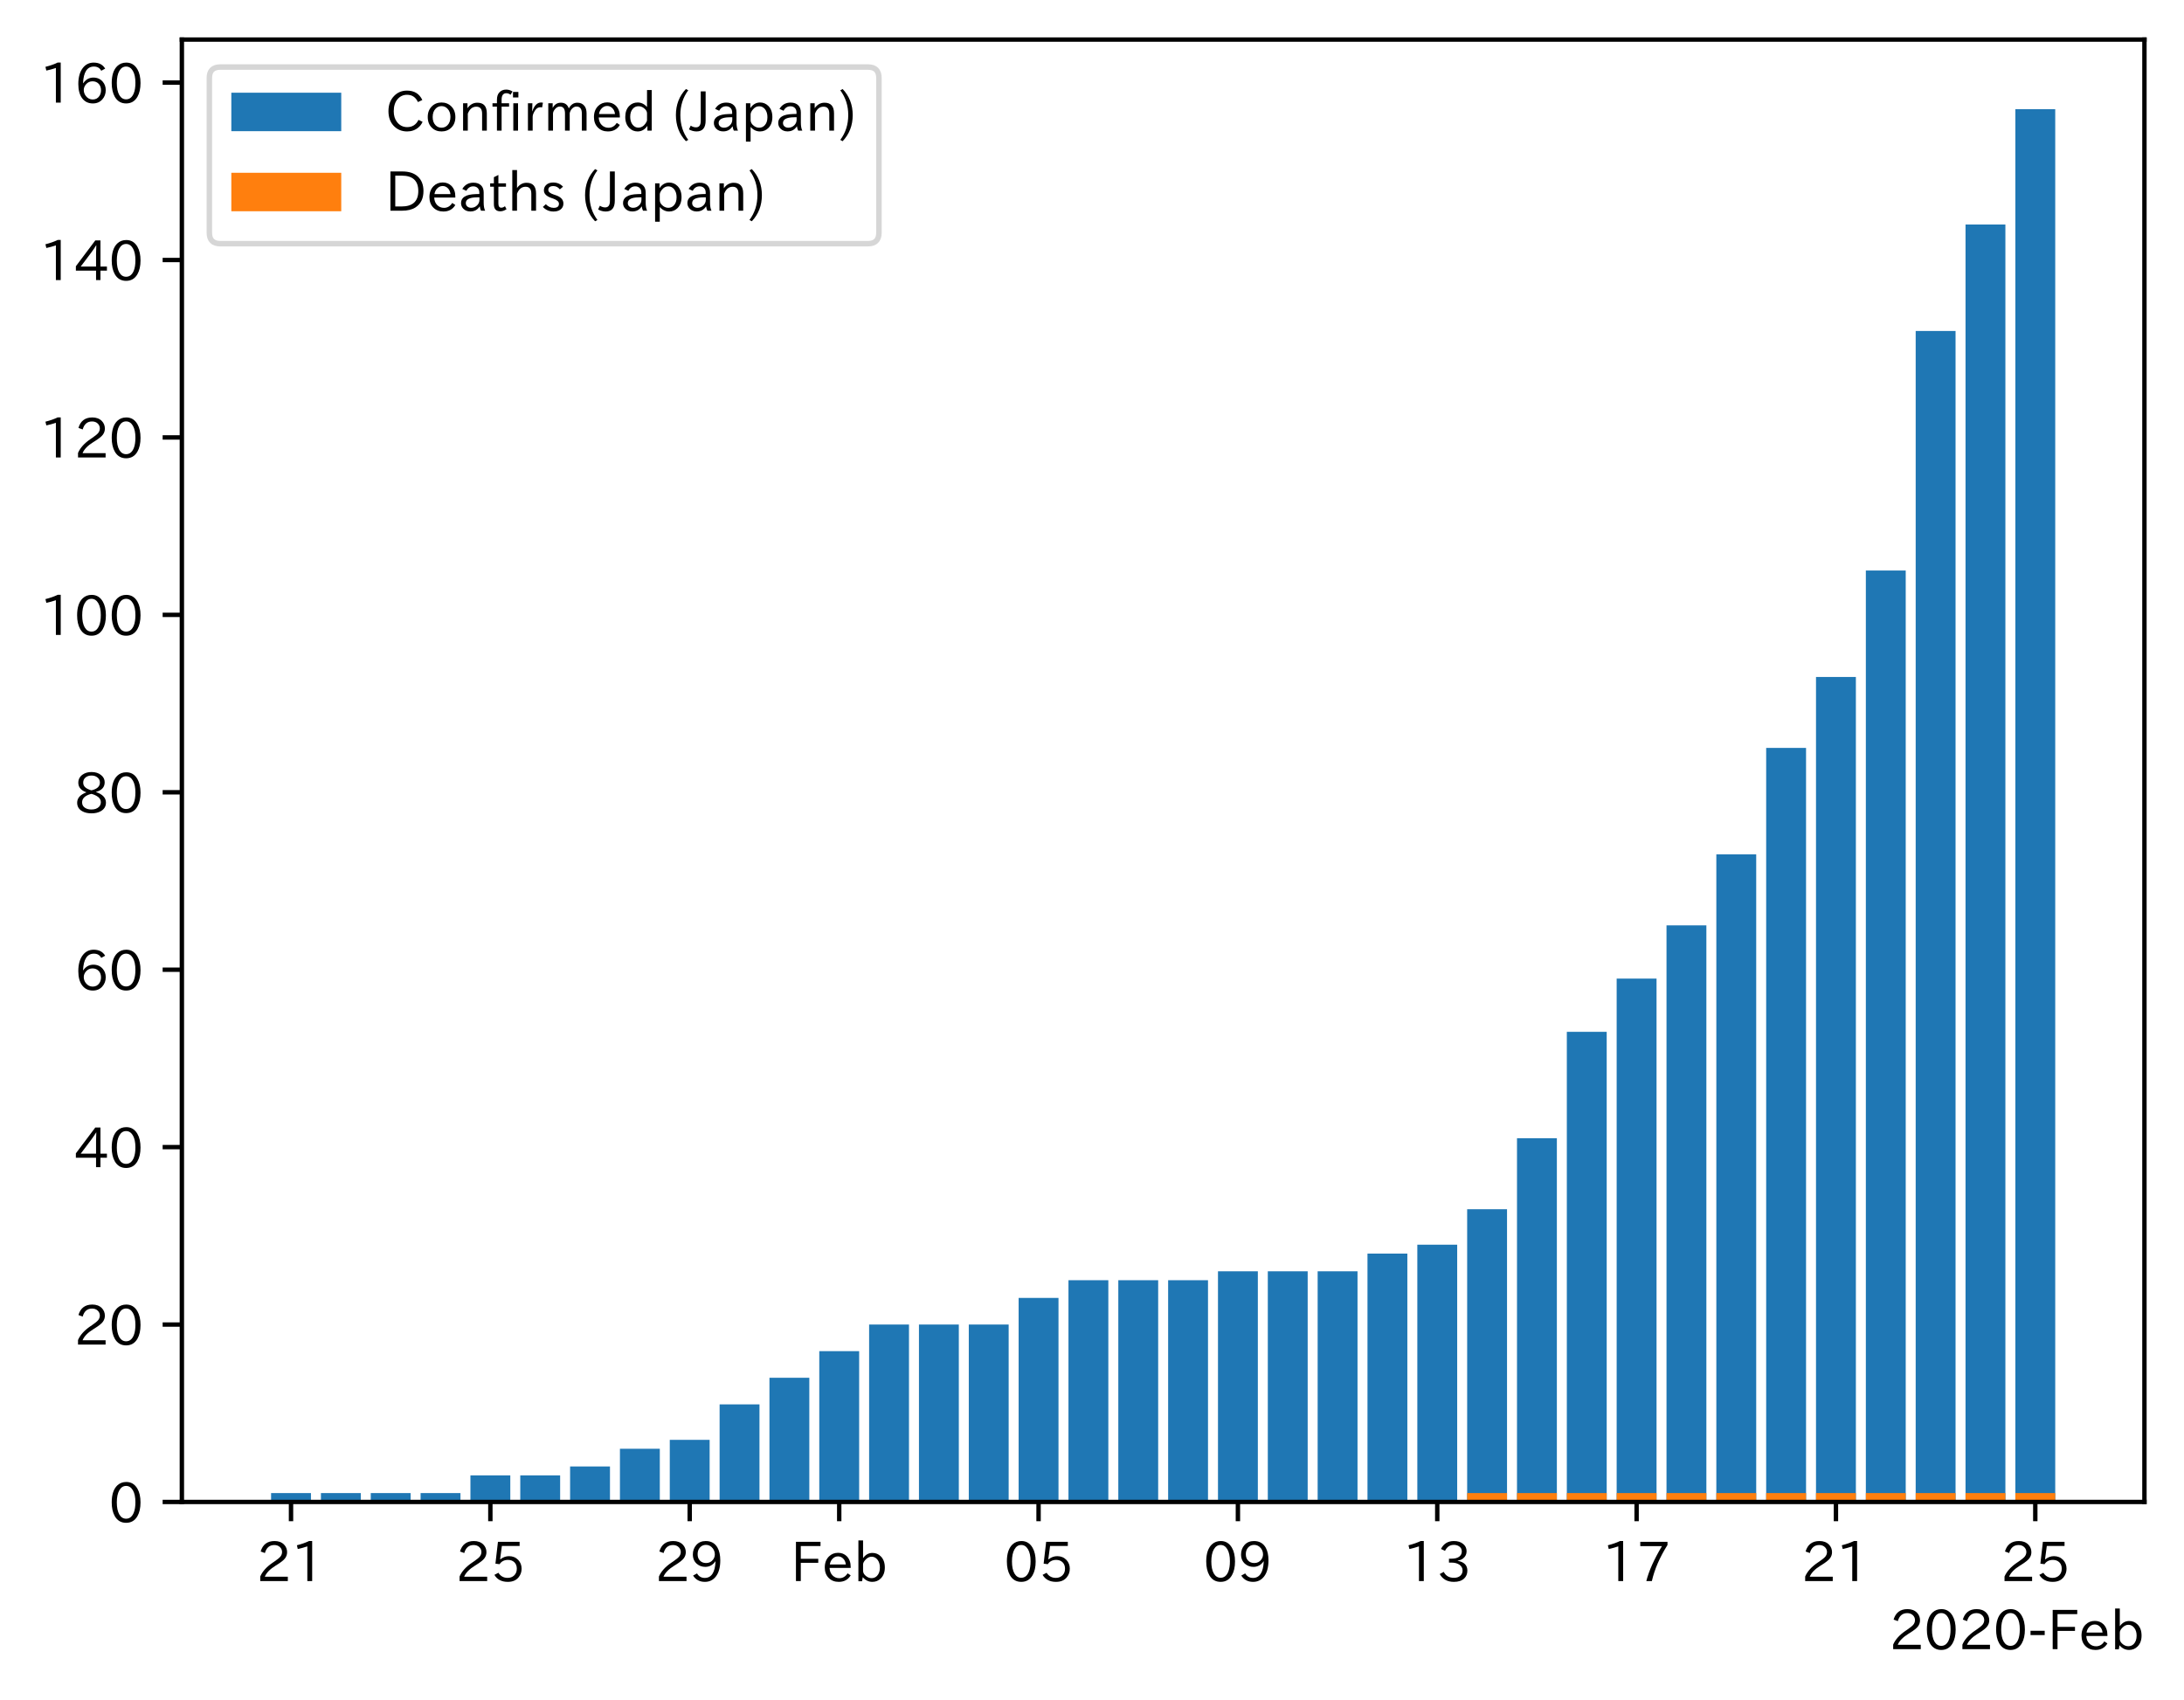 <?xml version="1.0" encoding="utf-8" standalone="no"?>
<!DOCTYPE svg PUBLIC "-//W3C//DTD SVG 1.1//EN"
  "http://www.w3.org/Graphics/SVG/1.1/DTD/svg11.dtd">
<!-- Created with matplotlib (https://matplotlib.org/) -->
<svg height="309.293pt" version="1.1" viewBox="0 0 397.415 309.293" width="397.415pt" xmlns="http://www.w3.org/2000/svg" xmlns:xlink="http://www.w3.org/1999/xlink">
 <defs>
  <style type="text/css">
*{stroke-linecap:butt;stroke-linejoin:round;}
  </style>
 </defs>
 <g id="figure_1">
  <g id="patch_1">
   <path d="M 0 309.293 
L 397.415 309.293 
L 397.415 0 
L 0 0 
z
" style="fill:#ffffff;"/>
  </g>
  <g id="axes_1">
   <g id="patch_2">
    <path d="M 33.095 273.312 
L 390.215 273.312 
L 390.215 7.2 
L 33.095 7.2 
z
" style="fill:#ffffff;"/>
   </g>
   <g id="patch_3">
    <path clip-path="url(#p745e6973d1)" d="M 49.328 273.312 
L 56.583 273.312 
L 56.583 271.698 
L 49.328 271.698 
z
" style="fill:#1f77b4;"/>
   </g>
   <g id="patch_4">
    <path clip-path="url(#p745e6973d1)" d="M 58.397 273.312 
L 65.651 273.312 
L 65.651 271.698 
L 58.397 271.698 
z
" style="fill:#1f77b4;"/>
   </g>
   <g id="patch_5">
    <path clip-path="url(#p745e6973d1)" d="M 67.465 273.312 
L 74.72 273.312 
L 74.72 271.698 
L 67.465 271.698 
z
" style="fill:#1f77b4;"/>
   </g>
   <g id="patch_6">
    <path clip-path="url(#p745e6973d1)" d="M 76.534 273.312 
L 83.789 273.312 
L 83.789 271.698 
L 76.534 271.698 
z
" style="fill:#1f77b4;"/>
   </g>
   <g id="patch_7">
    <path clip-path="url(#p745e6973d1)" d="M 85.602 273.312 
L 92.857 273.312 
L 92.857 268.469 
L 85.602 268.469 
z
" style="fill:#1f77b4;"/>
   </g>
   <g id="patch_8">
    <path clip-path="url(#p745e6973d1)" d="M 94.671 273.312 
L 101.926 273.312 
L 101.926 268.469 
L 94.671 268.469 
z
" style="fill:#1f77b4;"/>
   </g>
   <g id="patch_9">
    <path clip-path="url(#p745e6973d1)" d="M 103.739 273.312 
L 110.994 273.312 
L 110.994 266.855 
L 103.739 266.855 
z
" style="fill:#1f77b4;"/>
   </g>
   <g id="patch_10">
    <path clip-path="url(#p745e6973d1)" d="M 112.808 273.312 
L 120.063 273.312 
L 120.063 263.626 
L 112.808 263.626 
z
" style="fill:#1f77b4;"/>
   </g>
   <g id="patch_11">
    <path clip-path="url(#p745e6973d1)" d="M 121.877 273.312 
L 129.131 273.312 
L 129.131 262.012 
L 121.877 262.012 
z
" style="fill:#1f77b4;"/>
   </g>
   <g id="patch_12">
    <path clip-path="url(#p745e6973d1)" d="M 130.945 273.312 
L 138.2 273.312 
L 138.2 255.555 
L 130.945 255.555 
z
" style="fill:#1f77b4;"/>
   </g>
   <g id="patch_13">
    <path clip-path="url(#p745e6973d1)" d="M 140.014 273.312 
L 147.269 273.312 
L 147.269 250.712 
L 140.014 250.712 
z
" style="fill:#1f77b4;"/>
   </g>
   <g id="patch_14">
    <path clip-path="url(#p745e6973d1)" d="M 149.082 273.312 
L 156.337 273.312 
L 156.337 245.869 
L 149.082 245.869 
z
" style="fill:#1f77b4;"/>
   </g>
   <g id="patch_15">
    <path clip-path="url(#p745e6973d1)" d="M 158.151 273.312 
L 165.406 273.312 
L 165.406 241.027 
L 158.151 241.027 
z
" style="fill:#1f77b4;"/>
   </g>
   <g id="patch_16">
    <path clip-path="url(#p745e6973d1)" d="M 167.219 273.312 
L 174.474 273.312 
L 174.474 241.027 
L 167.219 241.027 
z
" style="fill:#1f77b4;"/>
   </g>
   <g id="patch_17">
    <path clip-path="url(#p745e6973d1)" d="M 176.288 273.312 
L 183.543 273.312 
L 183.543 241.027 
L 176.288 241.027 
z
" style="fill:#1f77b4;"/>
   </g>
   <g id="patch_18">
    <path clip-path="url(#p745e6973d1)" d="M 185.356 273.312 
L 192.611 273.312 
L 192.611 236.184 
L 185.356 236.184 
z
" style="fill:#1f77b4;"/>
   </g>
   <g id="patch_19">
    <path clip-path="url(#p745e6973d1)" d="M 194.425 273.312 
L 201.68 273.312 
L 201.68 232.955 
L 194.425 232.955 
z
" style="fill:#1f77b4;"/>
   </g>
   <g id="patch_20">
    <path clip-path="url(#p745e6973d1)" d="M 203.494 273.312 
L 210.748 273.312 
L 210.748 232.955 
L 203.494 232.955 
z
" style="fill:#1f77b4;"/>
   </g>
   <g id="patch_21">
    <path clip-path="url(#p745e6973d1)" d="M 212.562 273.312 
L 219.817 273.312 
L 219.817 232.955 
L 212.562 232.955 
z
" style="fill:#1f77b4;"/>
   </g>
   <g id="patch_22">
    <path clip-path="url(#p745e6973d1)" d="M 221.631 273.312 
L 228.886 273.312 
L 228.886 231.341 
L 221.631 231.341 
z
" style="fill:#1f77b4;"/>
   </g>
   <g id="patch_23">
    <path clip-path="url(#p745e6973d1)" d="M 230.699 273.312 
L 237.954 273.312 
L 237.954 231.341 
L 230.699 231.341 
z
" style="fill:#1f77b4;"/>
   </g>
   <g id="patch_24">
    <path clip-path="url(#p745e6973d1)" d="M 239.768 273.312 
L 247.023 273.312 
L 247.023 231.341 
L 239.768 231.341 
z
" style="fill:#1f77b4;"/>
   </g>
   <g id="patch_25">
    <path clip-path="url(#p745e6973d1)" d="M 248.836 273.312 
L 256.091 273.312 
L 256.091 228.113 
L 248.836 228.113 
z
" style="fill:#1f77b4;"/>
   </g>
   <g id="patch_26">
    <path clip-path="url(#p745e6973d1)" d="M 257.905 273.312 
L 265.16 273.312 
L 265.16 226.498 
L 257.905 226.498 
z
" style="fill:#1f77b4;"/>
   </g>
   <g id="patch_27">
    <path clip-path="url(#p745e6973d1)" d="M 266.974 273.312 
L 274.228 273.312 
L 274.228 220.041 
L 266.974 220.041 
z
" style="fill:#1f77b4;"/>
   </g>
   <g id="patch_28">
    <path clip-path="url(#p745e6973d1)" d="M 276.042 273.312 
L 283.297 273.312 
L 283.297 207.127 
L 276.042 207.127 
z
" style="fill:#1f77b4;"/>
   </g>
   <g id="patch_29">
    <path clip-path="url(#p745e6973d1)" d="M 285.111 273.312 
L 292.366 273.312 
L 292.366 187.756 
L 285.111 187.756 
z
" style="fill:#1f77b4;"/>
   </g>
   <g id="patch_30">
    <path clip-path="url(#p745e6973d1)" d="M 294.179 273.312 
L 301.434 273.312 
L 301.434 178.07 
L 294.179 178.07 
z
" style="fill:#1f77b4;"/>
   </g>
   <g id="patch_31">
    <path clip-path="url(#p745e6973d1)" d="M 303.248 273.312 
L 310.503 273.312 
L 310.503 168.385 
L 303.248 168.385 
z
" style="fill:#1f77b4;"/>
   </g>
   <g id="patch_32">
    <path clip-path="url(#p745e6973d1)" d="M 312.316 273.312 
L 319.571 273.312 
L 319.571 155.47 
L 312.316 155.47 
z
" style="fill:#1f77b4;"/>
   </g>
   <g id="patch_33">
    <path clip-path="url(#p745e6973d1)" d="M 321.385 273.312 
L 328.64 273.312 
L 328.64 136.099 
L 321.385 136.099 
z
" style="fill:#1f77b4;"/>
   </g>
   <g id="patch_34">
    <path clip-path="url(#p745e6973d1)" d="M 330.453 273.312 
L 337.708 273.312 
L 337.708 123.185 
L 330.453 123.185 
z
" style="fill:#1f77b4;"/>
   </g>
   <g id="patch_35">
    <path clip-path="url(#p745e6973d1)" d="M 339.522 273.312 
L 346.777 273.312 
L 346.777 103.814 
L 339.522 103.814 
z
" style="fill:#1f77b4;"/>
   </g>
   <g id="patch_36">
    <path clip-path="url(#p745e6973d1)" d="M 348.591 273.312 
L 355.845 273.312 
L 355.845 60.229 
L 348.591 60.229 
z
" style="fill:#1f77b4;"/>
   </g>
   <g id="patch_37">
    <path clip-path="url(#p745e6973d1)" d="M 357.659 273.312 
L 364.914 273.312 
L 364.914 40.857 
L 357.659 40.857 
z
" style="fill:#1f77b4;"/>
   </g>
   <g id="patch_38">
    <path clip-path="url(#p745e6973d1)" d="M 366.728 273.312 
L 373.983 273.312 
L 373.983 19.872 
L 366.728 19.872 
z
" style="fill:#1f77b4;"/>
   </g>
   <g id="patch_39">
    <path clip-path="url(#p745e6973d1)" d="M 49.328 273.312 
L 56.583 273.312 
L 56.583 273.312 
L 49.328 273.312 
z
" style="fill:#ff7f0e;"/>
   </g>
   <g id="patch_40">
    <path clip-path="url(#p745e6973d1)" d="M 58.397 273.312 
L 65.651 273.312 
L 65.651 273.312 
L 58.397 273.312 
z
" style="fill:#ff7f0e;"/>
   </g>
   <g id="patch_41">
    <path clip-path="url(#p745e6973d1)" d="M 67.465 273.312 
L 74.72 273.312 
L 74.72 273.312 
L 67.465 273.312 
z
" style="fill:#ff7f0e;"/>
   </g>
   <g id="patch_42">
    <path clip-path="url(#p745e6973d1)" d="M 76.534 273.312 
L 83.789 273.312 
L 83.789 273.312 
L 76.534 273.312 
z
" style="fill:#ff7f0e;"/>
   </g>
   <g id="patch_43">
    <path clip-path="url(#p745e6973d1)" d="M 85.602 273.312 
L 92.857 273.312 
L 92.857 273.312 
L 85.602 273.312 
z
" style="fill:#ff7f0e;"/>
   </g>
   <g id="patch_44">
    <path clip-path="url(#p745e6973d1)" d="M 94.671 273.312 
L 101.926 273.312 
L 101.926 273.312 
L 94.671 273.312 
z
" style="fill:#ff7f0e;"/>
   </g>
   <g id="patch_45">
    <path clip-path="url(#p745e6973d1)" d="M 103.739 273.312 
L 110.994 273.312 
L 110.994 273.312 
L 103.739 273.312 
z
" style="fill:#ff7f0e;"/>
   </g>
   <g id="patch_46">
    <path clip-path="url(#p745e6973d1)" d="M 112.808 273.312 
L 120.063 273.312 
L 120.063 273.312 
L 112.808 273.312 
z
" style="fill:#ff7f0e;"/>
   </g>
   <g id="patch_47">
    <path clip-path="url(#p745e6973d1)" d="M 121.877 273.312 
L 129.131 273.312 
L 129.131 273.312 
L 121.877 273.312 
z
" style="fill:#ff7f0e;"/>
   </g>
   <g id="patch_48">
    <path clip-path="url(#p745e6973d1)" d="M 130.945 273.312 
L 138.2 273.312 
L 138.2 273.312 
L 130.945 273.312 
z
" style="fill:#ff7f0e;"/>
   </g>
   <g id="patch_49">
    <path clip-path="url(#p745e6973d1)" d="M 140.014 273.312 
L 147.269 273.312 
L 147.269 273.312 
L 140.014 273.312 
z
" style="fill:#ff7f0e;"/>
   </g>
   <g id="patch_50">
    <path clip-path="url(#p745e6973d1)" d="M 149.082 273.312 
L 156.337 273.312 
L 156.337 273.312 
L 149.082 273.312 
z
" style="fill:#ff7f0e;"/>
   </g>
   <g id="patch_51">
    <path clip-path="url(#p745e6973d1)" d="M 158.151 273.312 
L 165.406 273.312 
L 165.406 273.312 
L 158.151 273.312 
z
" style="fill:#ff7f0e;"/>
   </g>
   <g id="patch_52">
    <path clip-path="url(#p745e6973d1)" d="M 167.219 273.312 
L 174.474 273.312 
L 174.474 273.312 
L 167.219 273.312 
z
" style="fill:#ff7f0e;"/>
   </g>
   <g id="patch_53">
    <path clip-path="url(#p745e6973d1)" d="M 176.288 273.312 
L 183.543 273.312 
L 183.543 273.312 
L 176.288 273.312 
z
" style="fill:#ff7f0e;"/>
   </g>
   <g id="patch_54">
    <path clip-path="url(#p745e6973d1)" d="M 185.356 273.312 
L 192.611 273.312 
L 192.611 273.312 
L 185.356 273.312 
z
" style="fill:#ff7f0e;"/>
   </g>
   <g id="patch_55">
    <path clip-path="url(#p745e6973d1)" d="M 194.425 273.312 
L 201.68 273.312 
L 201.68 273.312 
L 194.425 273.312 
z
" style="fill:#ff7f0e;"/>
   </g>
   <g id="patch_56">
    <path clip-path="url(#p745e6973d1)" d="M 203.494 273.312 
L 210.748 273.312 
L 210.748 273.312 
L 203.494 273.312 
z
" style="fill:#ff7f0e;"/>
   </g>
   <g id="patch_57">
    <path clip-path="url(#p745e6973d1)" d="M 212.562 273.312 
L 219.817 273.312 
L 219.817 273.312 
L 212.562 273.312 
z
" style="fill:#ff7f0e;"/>
   </g>
   <g id="patch_58">
    <path clip-path="url(#p745e6973d1)" d="M 221.631 273.312 
L 228.886 273.312 
L 228.886 273.312 
L 221.631 273.312 
z
" style="fill:#ff7f0e;"/>
   </g>
   <g id="patch_59">
    <path clip-path="url(#p745e6973d1)" d="M 230.699 273.312 
L 237.954 273.312 
L 237.954 273.312 
L 230.699 273.312 
z
" style="fill:#ff7f0e;"/>
   </g>
   <g id="patch_60">
    <path clip-path="url(#p745e6973d1)" d="M 239.768 273.312 
L 247.023 273.312 
L 247.023 273.312 
L 239.768 273.312 
z
" style="fill:#ff7f0e;"/>
   </g>
   <g id="patch_61">
    <path clip-path="url(#p745e6973d1)" d="M 248.836 273.312 
L 256.091 273.312 
L 256.091 273.312 
L 248.836 273.312 
z
" style="fill:#ff7f0e;"/>
   </g>
   <g id="patch_62">
    <path clip-path="url(#p745e6973d1)" d="M 257.905 273.312 
L 265.16 273.312 
L 265.16 273.312 
L 257.905 273.312 
z
" style="fill:#ff7f0e;"/>
   </g>
   <g id="patch_63">
    <path clip-path="url(#p745e6973d1)" d="M 266.974 273.312 
L 274.228 273.312 
L 274.228 271.698 
L 266.974 271.698 
z
" style="fill:#ff7f0e;"/>
   </g>
   <g id="patch_64">
    <path clip-path="url(#p745e6973d1)" d="M 276.042 273.312 
L 283.297 273.312 
L 283.297 271.698 
L 276.042 271.698 
z
" style="fill:#ff7f0e;"/>
   </g>
   <g id="patch_65">
    <path clip-path="url(#p745e6973d1)" d="M 285.111 273.312 
L 292.366 273.312 
L 292.366 271.698 
L 285.111 271.698 
z
" style="fill:#ff7f0e;"/>
   </g>
   <g id="patch_66">
    <path clip-path="url(#p745e6973d1)" d="M 294.179 273.312 
L 301.434 273.312 
L 301.434 271.698 
L 294.179 271.698 
z
" style="fill:#ff7f0e;"/>
   </g>
   <g id="patch_67">
    <path clip-path="url(#p745e6973d1)" d="M 303.248 273.312 
L 310.503 273.312 
L 310.503 271.698 
L 303.248 271.698 
z
" style="fill:#ff7f0e;"/>
   </g>
   <g id="patch_68">
    <path clip-path="url(#p745e6973d1)" d="M 312.316 273.312 
L 319.571 273.312 
L 319.571 271.698 
L 312.316 271.698 
z
" style="fill:#ff7f0e;"/>
   </g>
   <g id="patch_69">
    <path clip-path="url(#p745e6973d1)" d="M 321.385 273.312 
L 328.64 273.312 
L 328.64 271.698 
L 321.385 271.698 
z
" style="fill:#ff7f0e;"/>
   </g>
   <g id="patch_70">
    <path clip-path="url(#p745e6973d1)" d="M 330.453 273.312 
L 337.708 273.312 
L 337.708 271.698 
L 330.453 271.698 
z
" style="fill:#ff7f0e;"/>
   </g>
   <g id="patch_71">
    <path clip-path="url(#p745e6973d1)" d="M 339.522 273.312 
L 346.777 273.312 
L 346.777 271.698 
L 339.522 271.698 
z
" style="fill:#ff7f0e;"/>
   </g>
   <g id="patch_72">
    <path clip-path="url(#p745e6973d1)" d="M 348.591 273.312 
L 355.845 273.312 
L 355.845 271.698 
L 348.591 271.698 
z
" style="fill:#ff7f0e;"/>
   </g>
   <g id="patch_73">
    <path clip-path="url(#p745e6973d1)" d="M 357.659 273.312 
L 364.914 273.312 
L 364.914 271.698 
L 357.659 271.698 
z
" style="fill:#ff7f0e;"/>
   </g>
   <g id="patch_74">
    <path clip-path="url(#p745e6973d1)" d="M 366.728 273.312 
L 373.983 273.312 
L 373.983 271.698 
L 366.728 271.698 
z
" style="fill:#ff7f0e;"/>
   </g>
   <g id="matplotlib.axis_1">
    <g id="xtick_1">
     <g id="line2d_1">
      <defs>
       <path d="M 0 0 
L 0 3.5 
" id="mf947ea7d69" style="stroke:#000000;stroke-width:0.8;"/>
      </defs>
      <g>
       <use style="stroke:#000000;stroke-width:0.8;" x="52.955" xlink:href="#mf947ea7d69" y="273.312"/>
      </g>
     </g>
     <g id="text_1">
      <!-- 21 -->
      <defs>
       <path d="M 57.172 0.984 
L 6.984 0.984 
L 6.984 9.281 
Q 12.891 23.047 29.594 34.422 
L 32.375 36.281 
Q 40.922 42.141 43.609 45.406 
Q 46.688 49.266 46.688 53.812 
Q 46.688 58.938 43.062 62.547 
Q 39.062 66.547 32.562 66.547 
Q 19.531 66.547 15.484 52 
L 7.766 54.781 
Q 13.328 73.828 33.062 73.828 
Q 43.844 73.828 50.25 67.438 
Q 55.859 61.672 55.859 53.516 
Q 55.859 47.469 52.25 42.531 
Q 48.922 37.75 36.969 30.281 
L 34.859 29 
Q 19.625 19.578 15.281 8.891 
L 57.172 8.891 
z
" id="IPAexGothic-50"/>
       <path d="M 38.484 0.984 
L 29.688 0.984 
L 29.688 64.109 
Q 21.438 61.281 12.312 59.328 
L 10.688 66.109 
Q 23.734 69.391 32.906 73.922 
L 38.484 73.922 
z
" id="IPAexGothic-49"/>
      </defs>
      <g transform="translate(46.657 287.803)scale(0.1 -0.1)">
       <use xlink:href="#IPAexGothic-50"/>
       <use x="62.988" xlink:href="#IPAexGothic-49"/>
      </g>
     </g>
    </g>
    <g id="xtick_2">
     <g id="line2d_2">
      <g>
       <use style="stroke:#000000;stroke-width:0.8;" x="89.23" xlink:href="#mf947ea7d69" y="273.312"/>
      </g>
     </g>
     <g id="text_2">
      <!-- 25 -->
      <defs>
       <path d="M 18.406 40.672 
Q 25.531 46.297 33.938 46.297 
Q 44 46.297 50.641 39.5 
Q 56.844 33.016 56.844 23.391 
Q 56.844 14.656 51.516 8.016 
Q 44.828 -0.484 31.734 -0.484 
Q 14.984 -0.484 7.328 12.25 
L 14.656 16.062 
Q 20.453 6.781 31.453 6.781 
Q 38.531 6.781 43.266 11.188 
Q 48.141 15.828 48.141 23.484 
Q 48.141 30.719 43.844 35.016 
Q 39.359 39.5 32.125 39.5 
Q 21.969 39.5 16.75 31.688 
L 9.234 32.672 
L 13.812 72.406 
L 53.219 72.406 
L 53.219 64.891 
L 20.953 64.891 
L 17.719 40.672 
z
" id="IPAexGothic-53"/>
      </defs>
      <g transform="translate(82.931 287.803)scale(0.1 -0.1)">
       <use xlink:href="#IPAexGothic-50"/>
       <use x="62.988" xlink:href="#IPAexGothic-53"/>
      </g>
     </g>
    </g>
    <g id="xtick_3">
     <g id="line2d_3">
      <g>
       <use style="stroke:#000000;stroke-width:0.8;" x="125.504" xlink:href="#mf947ea7d69" y="273.312"/>
      </g>
     </g>
     <g id="text_3">
      <!-- 29 -->
      <defs>
       <path d="M 46.625 36.812 
Q 39.75 26.812 28.328 26.812 
Q 19.578 26.812 13.234 32.125 
Q 5.719 38.422 5.719 49.422 
Q 5.719 59.578 12.016 66.656 
Q 18.453 73.828 29.203 73.828 
Q 43.75 73.828 50.641 61.719 
Q 55.609 52.781 55.609 38.625 
Q 55.609 19.531 47.516 9.188 
Q 39.891 -0.484 27.641 -0.484 
Q 13.422 -0.484 6.109 10.984 
L 13.328 14.891 
Q 18.062 6.688 27.391 6.688 
Q 45.656 6.688 47.016 36.812 
z
M 29.5 66.844 
Q 22.656 66.844 18.312 61.719 
Q 14.406 57.078 14.406 50 
Q 14.406 42.828 18.109 38.719 
Q 22.406 33.797 29.781 33.797 
Q 37.984 33.797 42.625 40.188 
Q 45.703 44.484 45.703 49.516 
Q 45.703 55.516 42.094 60.359 
Q 37.109 66.844 29.5 66.844 
z
" id="IPAexGothic-57"/>
      </defs>
      <g transform="translate(119.206 287.803)scale(0.1 -0.1)">
       <use xlink:href="#IPAexGothic-50"/>
       <use x="62.988" xlink:href="#IPAexGothic-57"/>
      </g>
     </g>
    </g>
    <g id="xtick_4">
     <g id="line2d_4">
      <g>
       <use style="stroke:#000000;stroke-width:0.8;" x="152.71" xlink:href="#mf947ea7d69" y="273.312"/>
      </g>
     </g>
     <g id="text_4">
      <!-- Feb -->
      <defs>
       <path d="M 54.203 64.703 
L 18.312 64.703 
L 18.312 41.5 
L 50.094 41.5 
L 50.094 34.188 
L 18.312 34.188 
L 18.312 0.984 
L 9.516 0.984 
L 9.516 72.406 
L 54.203 72.406 
z
" id="IPAexGothic-70"/>
       <path d="M 13.484 24.906 
Q 13.922 16.266 18.891 11.281 
Q 23.969 6.203 31.203 6.203 
Q 40.719 6.203 46.297 15.094 
L 51.906 11.375 
Q 44.828 -0.484 30.172 -0.484 
Q 19.094 -0.484 11.969 6.594 
Q 4.781 13.812 4.781 25.641 
Q 4.781 38.188 12.312 45.703 
Q 19 52.391 29 52.391 
Q 38.422 52.391 44.781 46.188 
Q 51.906 38.969 51.906 26.906 
L 51.906 24.906 
z
M 43.062 31.203 
Q 42.328 37.984 38.281 41.891 
Q 34.281 45.906 28.812 45.906 
Q 22.469 45.906 17.969 40.484 
Q 14.891 36.812 13.969 31.203 
z
" id="IPAexGothic-101"/>
       <path d="M 17.578 42.672 
Q 24.219 52.203 34.672 52.203 
Q 43.562 52.203 49.859 45.906 
Q 57.172 38.578 57.172 25.688 
Q 57.172 13.094 49.859 5.812 
Q 43.562 -0.484 34.469 -0.484 
Q 24.359 -0.484 17 8.062 
L 15.766 0.688 
L 9.078 0.688 
L 9.078 74.906 
L 17.578 74.906 
z
M 17.578 31.203 
L 17.578 19.578 
Q 17.578 13.875 23.875 9.375 
Q 28.172 6.297 33.109 6.297 
Q 38.875 6.297 42.875 10.297 
Q 48.188 15.766 48.188 25.484 
Q 48.188 34.281 43.797 39.891 
Q 39.453 45.312 33.203 45.312 
Q 27.484 45.312 22.469 40.281 
Q 17.578 35.406 17.578 31.203 
z
" id="IPAexGothic-98"/>
      </defs>
      <g transform="translate(143.886 287.803)scale(0.1 -0.1)">
       <use xlink:href="#IPAexGothic-70"/>
       <use x="57.178" xlink:href="#IPAexGothic-101"/>
       <use x="114.062" xlink:href="#IPAexGothic-98"/>
      </g>
     </g>
    </g>
    <g id="xtick_5">
     <g id="line2d_5">
      <g>
       <use style="stroke:#000000;stroke-width:0.8;" x="188.984" xlink:href="#mf947ea7d69" y="273.312"/>
      </g>
     </g>
     <g id="text_5">
      <!-- 05 -->
      <defs>
       <path d="M 31.844 73.828 
Q 45.016 73.828 52.094 61.625 
Q 57.719 51.953 57.719 36.625 
Q 57.719 21.438 52.094 11.578 
Q 45.125 -0.484 31.5 -0.484 
Q 17.922 -0.484 10.938 11.578 
Q 5.328 21.438 5.328 36.719 
Q 5.328 58.016 15.625 67.719 
Q 22.172 73.828 31.844 73.828 
z
M 31.5 66.656 
Q 23.688 66.656 19.188 58.734 
Q 14.594 50.734 14.594 36.625 
Q 14.594 22.75 19.094 14.797 
Q 23.641 6.984 31.5 6.984 
Q 40.922 6.984 45.453 18.016 
Q 48.438 25.344 48.438 37.109 
Q 48.438 50.875 43.844 58.734 
Q 39.203 66.656 31.5 66.656 
z
" id="IPAexGothic-48"/>
      </defs>
      <g transform="translate(182.685 287.803)scale(0.1 -0.1)">
       <use xlink:href="#IPAexGothic-48"/>
       <use x="62.988" xlink:href="#IPAexGothic-53"/>
      </g>
     </g>
    </g>
    <g id="xtick_6">
     <g id="line2d_6">
      <g>
       <use style="stroke:#000000;stroke-width:0.8;" x="225.258" xlink:href="#mf947ea7d69" y="273.312"/>
      </g>
     </g>
     <g id="text_6">
      <!-- 09 -->
      <g transform="translate(218.96 287.803)scale(0.1 -0.1)">
       <use xlink:href="#IPAexGothic-48"/>
       <use x="62.988" xlink:href="#IPAexGothic-57"/>
      </g>
     </g>
    </g>
    <g id="xtick_7">
     <g id="line2d_7">
      <g>
       <use style="stroke:#000000;stroke-width:0.8;" x="261.532" xlink:href="#mf947ea7d69" y="273.312"/>
      </g>
     </g>
     <g id="text_7">
      <!-- 13 -->
      <defs>
       <path d="M 37.203 37.797 
Q 54.781 34.625 54.781 19.969 
Q 54.781 11.188 48.875 5.562 
Q 42.328 -0.484 30.375 -0.484 
Q 12.453 -0.484 4.5 13.766 
L 11.812 17.672 
Q 17.328 6.891 30.281 6.891 
Q 37.891 6.891 42.094 10.797 
Q 46.094 14.5 46.094 20.172 
Q 46.094 26.859 40.094 30.906 
Q 34.625 34.578 25.688 34.578 
L 21.297 34.578 
L 21.297 41.703 
L 25.875 41.703 
Q 34.859 41.703 39.594 45.125 
Q 44.672 48.734 44.672 54.828 
Q 44.672 61.469 38.969 64.656 
Q 35.297 66.844 30.172 66.844 
Q 19.344 66.844 14.109 55.906 
L 6.781 59.422 
Q 14.016 73.828 30.281 73.828 
Q 40.578 73.828 46.969 68.656 
Q 53.375 63.578 53.375 55.219 
Q 53.375 47.312 47.172 42.281 
Q 43.172 39.062 37.203 38.188 
z
" id="IPAexGothic-51"/>
      </defs>
      <g transform="translate(255.234 287.803)scale(0.1 -0.1)">
       <use xlink:href="#IPAexGothic-49"/>
       <use x="62.988" xlink:href="#IPAexGothic-51"/>
      </g>
     </g>
    </g>
    <g id="xtick_8">
     <g id="line2d_8">
      <g>
       <use style="stroke:#000000;stroke-width:0.8;" x="297.807" xlink:href="#mf947ea7d69" y="273.312"/>
      </g>
     </g>
     <g id="text_8">
      <!-- 17 -->
      <defs>
       <path d="M 56.203 66.609 
Q 34.969 32.906 27.781 0.984 
L 17.672 0.984 
Q 24.703 28.656 46.094 64.5 
L 6.688 64.5 
L 6.688 72.406 
L 56.203 72.406 
z
" id="IPAexGothic-55"/>
      </defs>
      <g transform="translate(291.508 287.803)scale(0.1 -0.1)">
       <use xlink:href="#IPAexGothic-49"/>
       <use x="62.988" xlink:href="#IPAexGothic-55"/>
      </g>
     </g>
    </g>
    <g id="xtick_9">
     <g id="line2d_9">
      <g>
       <use style="stroke:#000000;stroke-width:0.8;" x="334.081" xlink:href="#mf947ea7d69" y="273.312"/>
      </g>
     </g>
     <g id="text_9">
      <!-- 21 -->
      <g transform="translate(327.782 287.803)scale(0.1 -0.1)">
       <use xlink:href="#IPAexGothic-50"/>
       <use x="62.988" xlink:href="#IPAexGothic-49"/>
      </g>
     </g>
    </g>
    <g id="xtick_10">
     <g id="line2d_10">
      <g>
       <use style="stroke:#000000;stroke-width:0.8;" x="370.355" xlink:href="#mf947ea7d69" y="273.312"/>
      </g>
     </g>
     <g id="text_10">
      <!-- 25 -->
      <g transform="translate(364.057 287.803)scale(0.1 -0.1)">
       <use xlink:href="#IPAexGothic-50"/>
       <use x="62.988" xlink:href="#IPAexGothic-53"/>
      </g>
     </g>
    </g>
    <g id="text_11">
     <!-- 2020-Feb -->
     <defs>
      <path d="M 30.766 26.609 
L 4.984 26.609 
L 4.984 34.422 
L 30.766 34.422 
z
" id="IPAexGothic-45"/>
     </defs>
     <g transform="translate(343.795 300.193)scale(0.1 -0.1)">
      <use xlink:href="#IPAexGothic-50"/>
      <use x="62.988" xlink:href="#IPAexGothic-48"/>
      <use x="125.977" xlink:href="#IPAexGothic-50"/>
      <use x="188.965" xlink:href="#IPAexGothic-48"/>
      <use x="251.953" xlink:href="#IPAexGothic-45"/>
      <use x="287.744" xlink:href="#IPAexGothic-70"/>
      <use x="344.922" xlink:href="#IPAexGothic-101"/>
      <use x="401.807" xlink:href="#IPAexGothic-98"/>
     </g>
    </g>
   </g>
   <g id="matplotlib.axis_2">
    <g id="ytick_1">
     <g id="line2d_11">
      <defs>
       <path d="M 0 0 
L -3.5 0 
" id="m1cb51e032b" style="stroke:#000000;stroke-width:0.8;"/>
      </defs>
      <g>
       <use style="stroke:#000000;stroke-width:0.8;" x="33.095" xlink:href="#m1cb51e032b" y="273.312"/>
      </g>
     </g>
     <g id="text_12">
      <!-- 0 -->
      <g transform="translate(19.797 277.057)scale(0.1 -0.1)">
       <use xlink:href="#IPAexGothic-48"/>
      </g>
     </g>
    </g>
    <g id="ytick_2">
     <g id="line2d_12">
      <g>
       <use style="stroke:#000000;stroke-width:0.8;" x="33.095" xlink:href="#m1cb51e032b" y="241.027"/>
      </g>
     </g>
     <g id="text_13">
      <!-- 20 -->
      <g transform="translate(13.498 244.772)scale(0.1 -0.1)">
       <use xlink:href="#IPAexGothic-50"/>
       <use x="62.988" xlink:href="#IPAexGothic-48"/>
      </g>
     </g>
    </g>
    <g id="ytick_3">
     <g id="line2d_13">
      <g>
       <use style="stroke:#000000;stroke-width:0.8;" x="33.095" xlink:href="#m1cb51e032b" y="208.741"/>
      </g>
     </g>
     <g id="text_14">
      <!-- 40 -->
      <defs>
       <path d="M 59.578 18.109 
L 47.797 18.109 
L 47.797 0.984 
L 39.797 0.984 
L 39.797 18.109 
L 3.078 18.109 
L 3.078 26.125 
L 38.375 73.094 
L 47.797 73.094 
L 47.797 25.531 
L 59.578 25.531 
z
M 40.281 64.203 
L 39.984 64.203 
Q 35.594 57.125 31.297 51.312 
L 11.859 25.531 
L 39.797 25.531 
L 39.797 49.125 
Q 39.797 54.391 40.281 64.203 
z
" id="IPAexGothic-52"/>
      </defs>
      <g transform="translate(13.498 212.487)scale(0.1 -0.1)">
       <use xlink:href="#IPAexGothic-52"/>
       <use x="62.988" xlink:href="#IPAexGothic-48"/>
      </g>
     </g>
    </g>
    <g id="ytick_4">
     <g id="line2d_14">
      <g>
       <use style="stroke:#000000;stroke-width:0.8;" x="33.095" xlink:href="#m1cb51e032b" y="176.456"/>
      </g>
     </g>
     <g id="text_15">
      <!-- 60 -->
      <defs>
       <path d="M 16.5 36.375 
Q 23.578 46.578 34.906 46.578 
Q 45.406 46.578 51.812 39.266 
Q 57.422 32.906 57.422 23.781 
Q 57.422 13.812 51.125 6.781 
Q 44.578 -0.484 34.031 -0.484 
Q 21.484 -0.484 14.406 9.078 
Q 7.516 18.406 7.516 34.812 
Q 7.516 53.516 15.828 64.203 
Q 23.344 73.828 35.5 73.828 
Q 49.859 73.828 56.391 62.891 
L 49.219 58.984 
Q 45.219 66.656 35.938 66.656 
Q 17.484 66.656 16.109 36.375 
z
M 33.453 39.797 
Q 26.312 39.797 21.625 34.469 
Q 17.438 29.688 17.438 24.078 
Q 17.438 18.062 21.141 13.188 
Q 26.125 6.688 33.734 6.688 
Q 41.703 6.688 45.953 13.188 
Q 48.828 17.625 48.828 23.484 
Q 48.828 30.375 45.016 34.812 
Q 40.625 39.797 33.453 39.797 
z
" id="IPAexGothic-54"/>
      </defs>
      <g transform="translate(13.498 180.201)scale(0.1 -0.1)">
       <use xlink:href="#IPAexGothic-54"/>
       <use x="62.988" xlink:href="#IPAexGothic-48"/>
      </g>
     </g>
    </g>
    <g id="ytick_5">
     <g id="line2d_15">
      <g>
       <use style="stroke:#000000;stroke-width:0.8;" x="33.095" xlink:href="#m1cb51e032b" y="144.171"/>
      </g>
     </g>
     <g id="text_16">
      <!-- 80 -->
      <defs>
       <path d="M 39.703 37.891 
Q 57.812 31.734 57.812 18.703 
Q 57.812 8.453 48.438 3.078 
Q 41.609 -0.875 31.5 -0.875 
Q 21.344 -0.875 14.5 3.078 
Q 5.422 8.297 5.422 18.406 
Q 5.422 31.062 22.016 37.203 
L 22.016 37.5 
Q 7.516 42.719 7.516 54.828 
Q 7.516 64.062 15.328 69.625 
Q 21.969 74.312 31.547 74.312 
Q 42.234 74.312 48.922 68.797 
Q 55.516 63.578 55.516 55.719 
Q 55.516 42.281 39.703 38.188 
z
M 31.594 41.016 
Q 46.828 44.625 46.828 55.125 
Q 46.828 61.188 41.797 64.844 
Q 37.703 67.922 31.5 67.922 
Q 25.094 67.922 20.797 64.5 
Q 16.406 60.891 16.406 55.031 
Q 16.406 49.219 21.094 45.703 
Q 23.344 43.891 26.906 42.531 
Q 31 40.875 31.594 41.016 
z
M 30.906 34.516 
Q 14.406 30.172 14.406 19 
Q 14.406 12.109 20.516 8.688 
Q 25.094 6.109 31.391 6.109 
Q 40.234 6.109 45.016 10.891 
Q 48.531 14.406 48.531 19.531 
Q 48.531 24.906 43.656 28.906 
Q 40.766 31.156 36.719 32.812 
Q 31.984 34.719 30.906 34.516 
z
" id="IPAexGothic-56"/>
      </defs>
      <g transform="translate(13.498 147.916)scale(0.1 -0.1)">
       <use xlink:href="#IPAexGothic-56"/>
       <use x="62.988" xlink:href="#IPAexGothic-48"/>
      </g>
     </g>
    </g>
    <g id="ytick_6">
     <g id="line2d_16">
      <g>
       <use style="stroke:#000000;stroke-width:0.8;" x="33.095" xlink:href="#m1cb51e032b" y="111.885"/>
      </g>
     </g>
     <g id="text_17">
      <!-- 100 -->
      <g transform="translate(7.2 115.631)scale(0.1 -0.1)">
       <use xlink:href="#IPAexGothic-49"/>
       <use x="62.988" xlink:href="#IPAexGothic-48"/>
       <use x="125.977" xlink:href="#IPAexGothic-48"/>
      </g>
     </g>
    </g>
    <g id="ytick_7">
     <g id="line2d_17">
      <g>
       <use style="stroke:#000000;stroke-width:0.8;" x="33.095" xlink:href="#m1cb51e032b" y="79.6"/>
      </g>
     </g>
     <g id="text_18">
      <!-- 120 -->
      <g transform="translate(7.2 83.345)scale(0.1 -0.1)">
       <use xlink:href="#IPAexGothic-49"/>
       <use x="62.988" xlink:href="#IPAexGothic-50"/>
       <use x="125.977" xlink:href="#IPAexGothic-48"/>
      </g>
     </g>
    </g>
    <g id="ytick_8">
     <g id="line2d_18">
      <g>
       <use style="stroke:#000000;stroke-width:0.8;" x="33.095" xlink:href="#m1cb51e032b" y="47.315"/>
      </g>
     </g>
     <g id="text_19">
      <!-- 140 -->
      <g transform="translate(7.2 51.06)scale(0.1 -0.1)">
       <use xlink:href="#IPAexGothic-49"/>
       <use x="62.988" xlink:href="#IPAexGothic-52"/>
       <use x="125.977" xlink:href="#IPAexGothic-48"/>
      </g>
     </g>
    </g>
    <g id="ytick_9">
     <g id="line2d_19">
      <g>
       <use style="stroke:#000000;stroke-width:0.8;" x="33.095" xlink:href="#m1cb51e032b" y="15.029"/>
      </g>
     </g>
     <g id="text_20">
      <!-- 160 -->
      <g transform="translate(7.2 18.775)scale(0.1 -0.1)">
       <use xlink:href="#IPAexGothic-49"/>
       <use x="62.988" xlink:href="#IPAexGothic-54"/>
       <use x="125.977" xlink:href="#IPAexGothic-48"/>
      </g>
     </g>
    </g>
   </g>
   <g id="patch_75">
    <path d="M 33.095 273.312 
L 33.095 7.2 
" style="fill:none;stroke:#000000;stroke-linecap:square;stroke-linejoin:miter;stroke-width:0.8;"/>
   </g>
   <g id="patch_76">
    <path d="M 390.215 273.312 
L 390.215 7.2 
" style="fill:none;stroke:#000000;stroke-linecap:square;stroke-linejoin:miter;stroke-width:0.8;"/>
   </g>
   <g id="patch_77">
    <path d="M 33.095 273.312 
L 390.215 273.312 
" style="fill:none;stroke:#000000;stroke-linecap:square;stroke-linejoin:miter;stroke-width:0.8;"/>
   </g>
   <g id="patch_78">
    <path d="M 33.095 7.2 
L 390.215 7.2 
" style="fill:none;stroke:#000000;stroke-linecap:square;stroke-linejoin:miter;stroke-width:0.8;"/>
   </g>
   <g id="legend_1">
    <g id="patch_79">
     <path d="M 40.095 44.341 
L 157.938 44.341 
Q 159.938 44.341 159.938 42.341 
L 159.938 14.2 
Q 159.938 12.2 157.938 12.2 
L 40.095 12.2 
Q 38.095 12.2 38.095 14.2 
L 38.095 42.341 
Q 38.095 44.341 40.095 44.341 
z
" style="fill:#ffffff;opacity:0.8;stroke:#cccccc;stroke-linejoin:miter;"/>
    </g>
    <g id="patch_80">
     <path d="M 42.095 23.87 
L 62.095 23.87 
L 62.095 16.87 
L 42.095 16.87 
z
" style="fill:#1f77b4;"/>
    </g>
    <g id="text_21">
     <!-- Confirmed (Japan) -->
     <defs>
      <path d="M 68.016 17 
Q 65.328 10.844 60.297 6.688 
Q 51.766 -0.484 39.984 -0.484 
Q 24.812 -0.484 14.984 10.203 
Q 5.906 20.219 5.906 36.422 
Q 5.906 53.219 15.828 63.719 
Q 25.297 73.828 39.594 73.828 
Q 59.578 73.828 67.531 56.688 
L 59.516 52.984 
Q 53.516 66.219 39.703 66.219 
Q 29.547 66.219 22.703 58.5 
Q 15.531 50.25 15.531 36.281 
Q 15.531 24.219 21.625 16.5 
Q 28.766 7.375 40.047 7.375 
Q 54 7.375 60.594 20.609 
z
" id="IPAexGothic-67"/>
      <path d="M 29.984 52.203 
Q 40.531 52.203 47.75 45.125 
Q 55.172 37.703 55.172 25.594 
Q 55.172 13.875 47.906 6.594 
Q 40.766 -0.484 29.984 -0.484 
Q 19.188 -0.484 12.203 6.5 
Q 4.891 13.766 4.891 25.875 
Q 4.891 37.703 12.312 45.125 
Q 19.391 52.203 29.984 52.203 
z
M 29.984 45.609 
Q 23.734 45.609 19.391 41.109 
Q 13.875 35.594 13.875 25.781 
Q 13.875 16.109 19.281 10.688 
Q 23.688 6.297 29.984 6.297 
Q 36.422 6.297 40.766 10.797 
Q 46.188 16.219 46.188 26.125 
Q 46.188 35.453 40.672 41.109 
Q 36.188 45.609 29.984 45.609 
z
" id="IPAexGothic-111"/>
      <path d="M 52 0.984 
L 43.406 0.984 
L 43.406 31.891 
Q 43.406 44.578 32.906 44.578 
Q 22.312 44.578 17.391 31.891 
L 17.391 0.984 
L 8.797 0.984 
L 8.797 50.781 
L 16.797 50.781 
L 16.797 41.797 
Q 23.828 51.812 34.719 51.812 
Q 52 51.812 52 32.375 
z
" id="IPAexGothic-110"/>
      <path d="M 38.375 72.219 
L 34.812 66.312 
Q 31.109 69.094 27.203 69.094 
Q 18.5 69.094 18.5 57.375 
L 18.5 50.781 
L 32.078 50.781 
L 32.078 44.672 
L 18.5 44.672 
L 18.5 0.984 
L 10.016 0.984 
L 10.016 44.672 
L 1.906 44.672 
L 1.906 50.781 
L 10.016 50.781 
L 10.016 57.172 
Q 10.016 65.438 13.922 70.062 
Q 18.75 75.688 26.703 75.688 
Q 33.062 75.688 38.375 72.219 
z
" id="IPAexGothic-102"/>
      <path d="M 18.406 61.375 
L 8.594 61.375 
L 8.594 71.391 
L 18.406 71.391 
z
M 17.781 0.984 
L 9.188 0.984 
L 9.188 50.781 
L 17.781 50.781 
z
" id="IPAexGothic-105"/>
      <path d="M 36.078 51.812 
L 34.578 43.266 
Q 32.906 43.609 31.594 43.609 
Q 25.828 43.609 22.078 38.188 
Q 17.391 31.344 17.391 26.172 
L 17.391 0.984 
L 8.797 0.984 
L 8.797 50.781 
L 16.891 50.781 
L 16.5 35.984 
L 16.703 35.984 
Q 22.219 52.203 32.766 52.203 
Q 34.469 52.203 36.078 51.812 
z
" id="IPAexGothic-114"/>
      <path d="M 78.469 0.984 
L 69.875 0.984 
L 69.875 32.172 
Q 69.875 44.828 60.109 44.828 
Q 55.469 44.828 51.609 40.531 
Q 48.875 37.453 47.797 32.859 
L 47.797 0.984 
L 39.203 0.984 
L 39.203 32.281 
Q 39.203 44.828 29.984 44.828 
Q 25.094 44.828 21.391 40.531 
Q 17.391 36.031 17.391 31.891 
L 17.391 0.984 
L 8.797 0.984 
L 8.797 50.781 
L 16.797 50.781 
L 16.797 42.188 
Q 21.734 51.812 31.688 51.812 
Q 42.578 51.812 46.188 41.359 
Q 51.609 51.812 61.766 51.812 
Q 69.969 51.812 74.562 46 
Q 78.469 41.219 78.469 32.375 
z
" id="IPAexGothic-109"/>
      <path d="M 52.984 0.984 
L 45.172 0.984 
L 45.172 9.672 
Q 38.141 -0.484 27.391 -0.484 
Q 18.453 -0.484 12.312 5.812 
Q 4.891 13.188 4.891 25.984 
Q 4.891 38.531 12.062 45.906 
Q 18.266 52.203 27.391 52.203 
Q 37.25 52.203 44.484 43.891 
L 44.484 74.906 
L 52.984 74.906 
z
M 44.484 20.359 
L 44.484 32.766 
Q 44.484 37.703 38.375 42.281 
Q 34.078 45.406 28.953 45.406 
Q 23.188 45.406 19.188 41.406 
Q 13.875 36.078 13.875 26.219 
Q 13.875 17.328 18.266 11.719 
Q 22.516 6.391 28.859 6.391 
Q 36.281 6.391 41.5 13.672 
Q 44.484 17.719 44.484 20.359 
z
" id="IPAexGothic-100"/>
      <path id="IPAexGothic-32"/>
      <path d="M 30.125 -15.875 
L 25.828 -18.219 
Q 7.625 1.078 7.625 29.297 
Q 7.625 57.469 25.828 76.703 
L 30.125 74.422 
Q 15.719 55.031 15.719 29.391 
Q 15.719 3.172 30.125 -15.875 
z
" id="IPAexGothic-40"/>
      <path d="M 28.422 72.406 
L 28.422 19.281 
Q 28.422 -0.484 11.922 -0.484 
Q 4.734 -0.484 -1.953 3.266 
L 1.312 10.062 
Q 5.906 6.984 10.844 6.984 
Q 19.531 6.984 19.531 18.797 
L 19.531 72.406 
z
" id="IPAexGothic-74"/>
      <path d="M 49.312 0.984 
L 41.75 0.984 
Q 39.984 4.734 39.547 8.688 
L 39.203 8.688 
Q 33.547 -0.391 22.312 -0.391 
Q 14.594 -0.391 9.719 4.5 
Q 5.422 8.797 5.422 14.984 
Q 5.422 30.422 32.031 31.203 
L 38.719 31.391 
L 38.719 33.984 
Q 38.719 39.203 35.75 42.188 
Q 32.625 45.312 27.734 45.312 
Q 19.344 45.312 15.141 37.156 
L 7.719 40.578 
Q 14.656 52 27.938 52 
Q 37.109 52 42.047 46.875 
Q 46.625 42.281 46.625 33.891 
L 46.625 15.578 
Q 46.625 6.25 49.312 0.984 
z
M 38.922 25.391 
L 33.453 25.297 
Q 14.109 24.859 14.109 14.891 
Q 14.109 11.375 16.406 9.078 
Q 19.234 6.297 23.828 6.297 
Q 30.219 6.297 34.906 10.984 
Q 38.922 15.141 38.922 21 
z
" id="IPAexGothic-97"/>
      <path d="M 16.797 42 
Q 23.828 52.203 34.469 52.203 
Q 43.266 52.203 49.562 45.906 
Q 56.891 38.578 56.891 25.688 
Q 56.891 13.141 49.656 5.812 
Q 43.359 -0.484 34.375 -0.484 
Q 24.516 -0.484 17.281 7.766 
L 17.281 -19 
L 8.797 -19 
L 8.797 50.781 
L 16.797 50.781 
z
M 17.281 30.469 
L 17.281 20.172 
Q 17.281 14.016 23.688 9.375 
Q 27.984 6.297 32.906 6.297 
Q 38.578 6.297 42.578 10.297 
Q 47.906 15.578 47.906 25.484 
Q 47.906 34.375 43.5 39.984 
Q 39.109 45.312 32.812 45.312 
Q 25.875 45.312 20.906 38.812 
Q 17.281 34.125 17.281 30.469 
z
" id="IPAexGothic-112"/>
      <path d="M 7.281 76.703 
Q 25.594 57.375 25.594 29.297 
Q 25.594 1.172 7.281 -18.219 
L 2.984 -15.875 
Q 17.484 3.375 17.484 29.391 
Q 17.484 54.828 2.984 74.422 
z
" id="IPAexGothic-41"/>
     </defs>
     <g transform="translate(70.095 23.87)scale(0.1 -0.1)">
      <use xlink:href="#IPAexGothic-67"/>
      <use x="72.51" xlink:href="#IPAexGothic-111"/>
      <use x="132.91" xlink:href="#IPAexGothic-110"/>
      <use x="193.311" xlink:href="#IPAexGothic-102"/>
      <use x="223.926" xlink:href="#IPAexGothic-105"/>
      <use x="250.928" xlink:href="#IPAexGothic-114"/>
      <use x="287.939" xlink:href="#IPAexGothic-109"/>
      <use x="375.049" xlink:href="#IPAexGothic-101"/>
      <use x="431.934" xlink:href="#IPAexGothic-100"/>
      <use x="494.336" xlink:href="#IPAexGothic-32"/>
      <use x="521.338" xlink:href="#IPAexGothic-40"/>
      <use x="554.639" xlink:href="#IPAexGothic-74"/>
      <use x="592.627" xlink:href="#IPAexGothic-97"/>
      <use x="647.607" xlink:href="#IPAexGothic-112"/>
      <use x="709.717" xlink:href="#IPAexGothic-97"/>
      <use x="764.697" xlink:href="#IPAexGothic-110"/>
      <use x="825.098" xlink:href="#IPAexGothic-41"/>
     </g>
    </g>
    <g id="patch_81">
     <path d="M 42.095 38.441 
L 62.095 38.441 
L 62.095 31.441 
L 42.095 31.441 
z
" style="fill:#ff7f0e;"/>
    </g>
    <g id="text_22">
     <!-- Deaths (Japan) -->
     <defs>
      <path d="M 9.516 72.406 
L 31 72.406 
Q 49.359 72.406 59.234 63.281 
Q 69.625 53.812 69.625 36.812 
Q 69.625 16.359 54.938 6.891 
Q 45.703 0.984 30.328 0.984 
L 9.516 0.984 
z
M 18.312 8.688 
L 29.594 8.688 
Q 60.203 8.688 60.203 36.812 
Q 60.203 64.797 30.125 64.797 
L 18.312 64.797 
z
" id="IPAexGothic-68"/>
      <path d="M 33.203 3.766 
Q 27.641 -0.094 21.828 -0.094 
Q 10.203 -0.094 10.203 12.984 
L 10.203 44.672 
L 3.422 44.672 
L 3.422 50.781 
L 10.203 50.781 
L 10.203 61.969 
L 18.406 66.062 
L 18.406 50.781 
L 32.234 50.781 
L 32.234 44.672 
L 18.406 44.672 
L 18.406 14.156 
Q 18.406 6.5 23.641 6.5 
Q 27.156 6.5 30.328 9.188 
z
" id="IPAexGothic-116"/>
      <path d="M 52.297 0.984 
L 43.703 0.984 
L 43.703 31.891 
Q 43.703 44.578 33.297 44.578 
Q 22.609 44.578 17.672 31.891 
L 17.672 0.984 
L 9.078 0.984 
L 9.078 74.906 
L 17.672 74.906 
L 17.672 42.281 
Q 24.469 51.812 35.109 51.812 
Q 52.297 51.812 52.297 32.375 
z
" id="IPAexGothic-104"/>
      <path d="M 34.906 39.797 
Q 30.281 45.797 23.188 45.797 
Q 13.922 45.797 13.922 38.672 
Q 13.922 33.641 23.922 30.375 
L 27.203 29.297 
Q 41.406 24.656 41.406 13.969 
Q 41.406 6.781 35.5 2.688 
Q 30.812 -0.484 23.391 -0.484 
Q 11.969 -0.484 4 7.859 
L 9.422 12.797 
Q 15.578 6.203 23.688 6.203 
Q 33.297 6.203 33.297 13.672 
Q 33.297 19.344 22.703 23.094 
L 19.281 24.266 
Q 5.906 28.953 5.906 37.984 
Q 5.906 43.703 9.812 47.609 
Q 14.5 52.297 22.703 52.297 
Q 33.688 52.297 40.719 44.672 
z
" id="IPAexGothic-115"/>
     </defs>
     <g transform="translate(70.095 38.441)scale(0.1 -0.1)">
      <use xlink:href="#IPAexGothic-68"/>
      <use x="75.684" xlink:href="#IPAexGothic-101"/>
      <use x="132.568" xlink:href="#IPAexGothic-97"/>
      <use x="187.549" xlink:href="#IPAexGothic-116"/>
      <use x="222.168" xlink:href="#IPAexGothic-104"/>
      <use x="282.861" xlink:href="#IPAexGothic-115"/>
      <use x="329.053" xlink:href="#IPAexGothic-32"/>
      <use x="356.055" xlink:href="#IPAexGothic-40"/>
      <use x="389.355" xlink:href="#IPAexGothic-74"/>
      <use x="427.344" xlink:href="#IPAexGothic-97"/>
      <use x="482.324" xlink:href="#IPAexGothic-112"/>
      <use x="544.434" xlink:href="#IPAexGothic-97"/>
      <use x="599.414" xlink:href="#IPAexGothic-110"/>
      <use x="659.814" xlink:href="#IPAexGothic-41"/>
     </g>
    </g>
   </g>
  </g>
 </g>
 <defs>
  <clipPath id="p745e6973d1">
   <rect height="266.112" width="357.12" x="33.095" y="7.2"/>
  </clipPath>
 </defs>
</svg>
